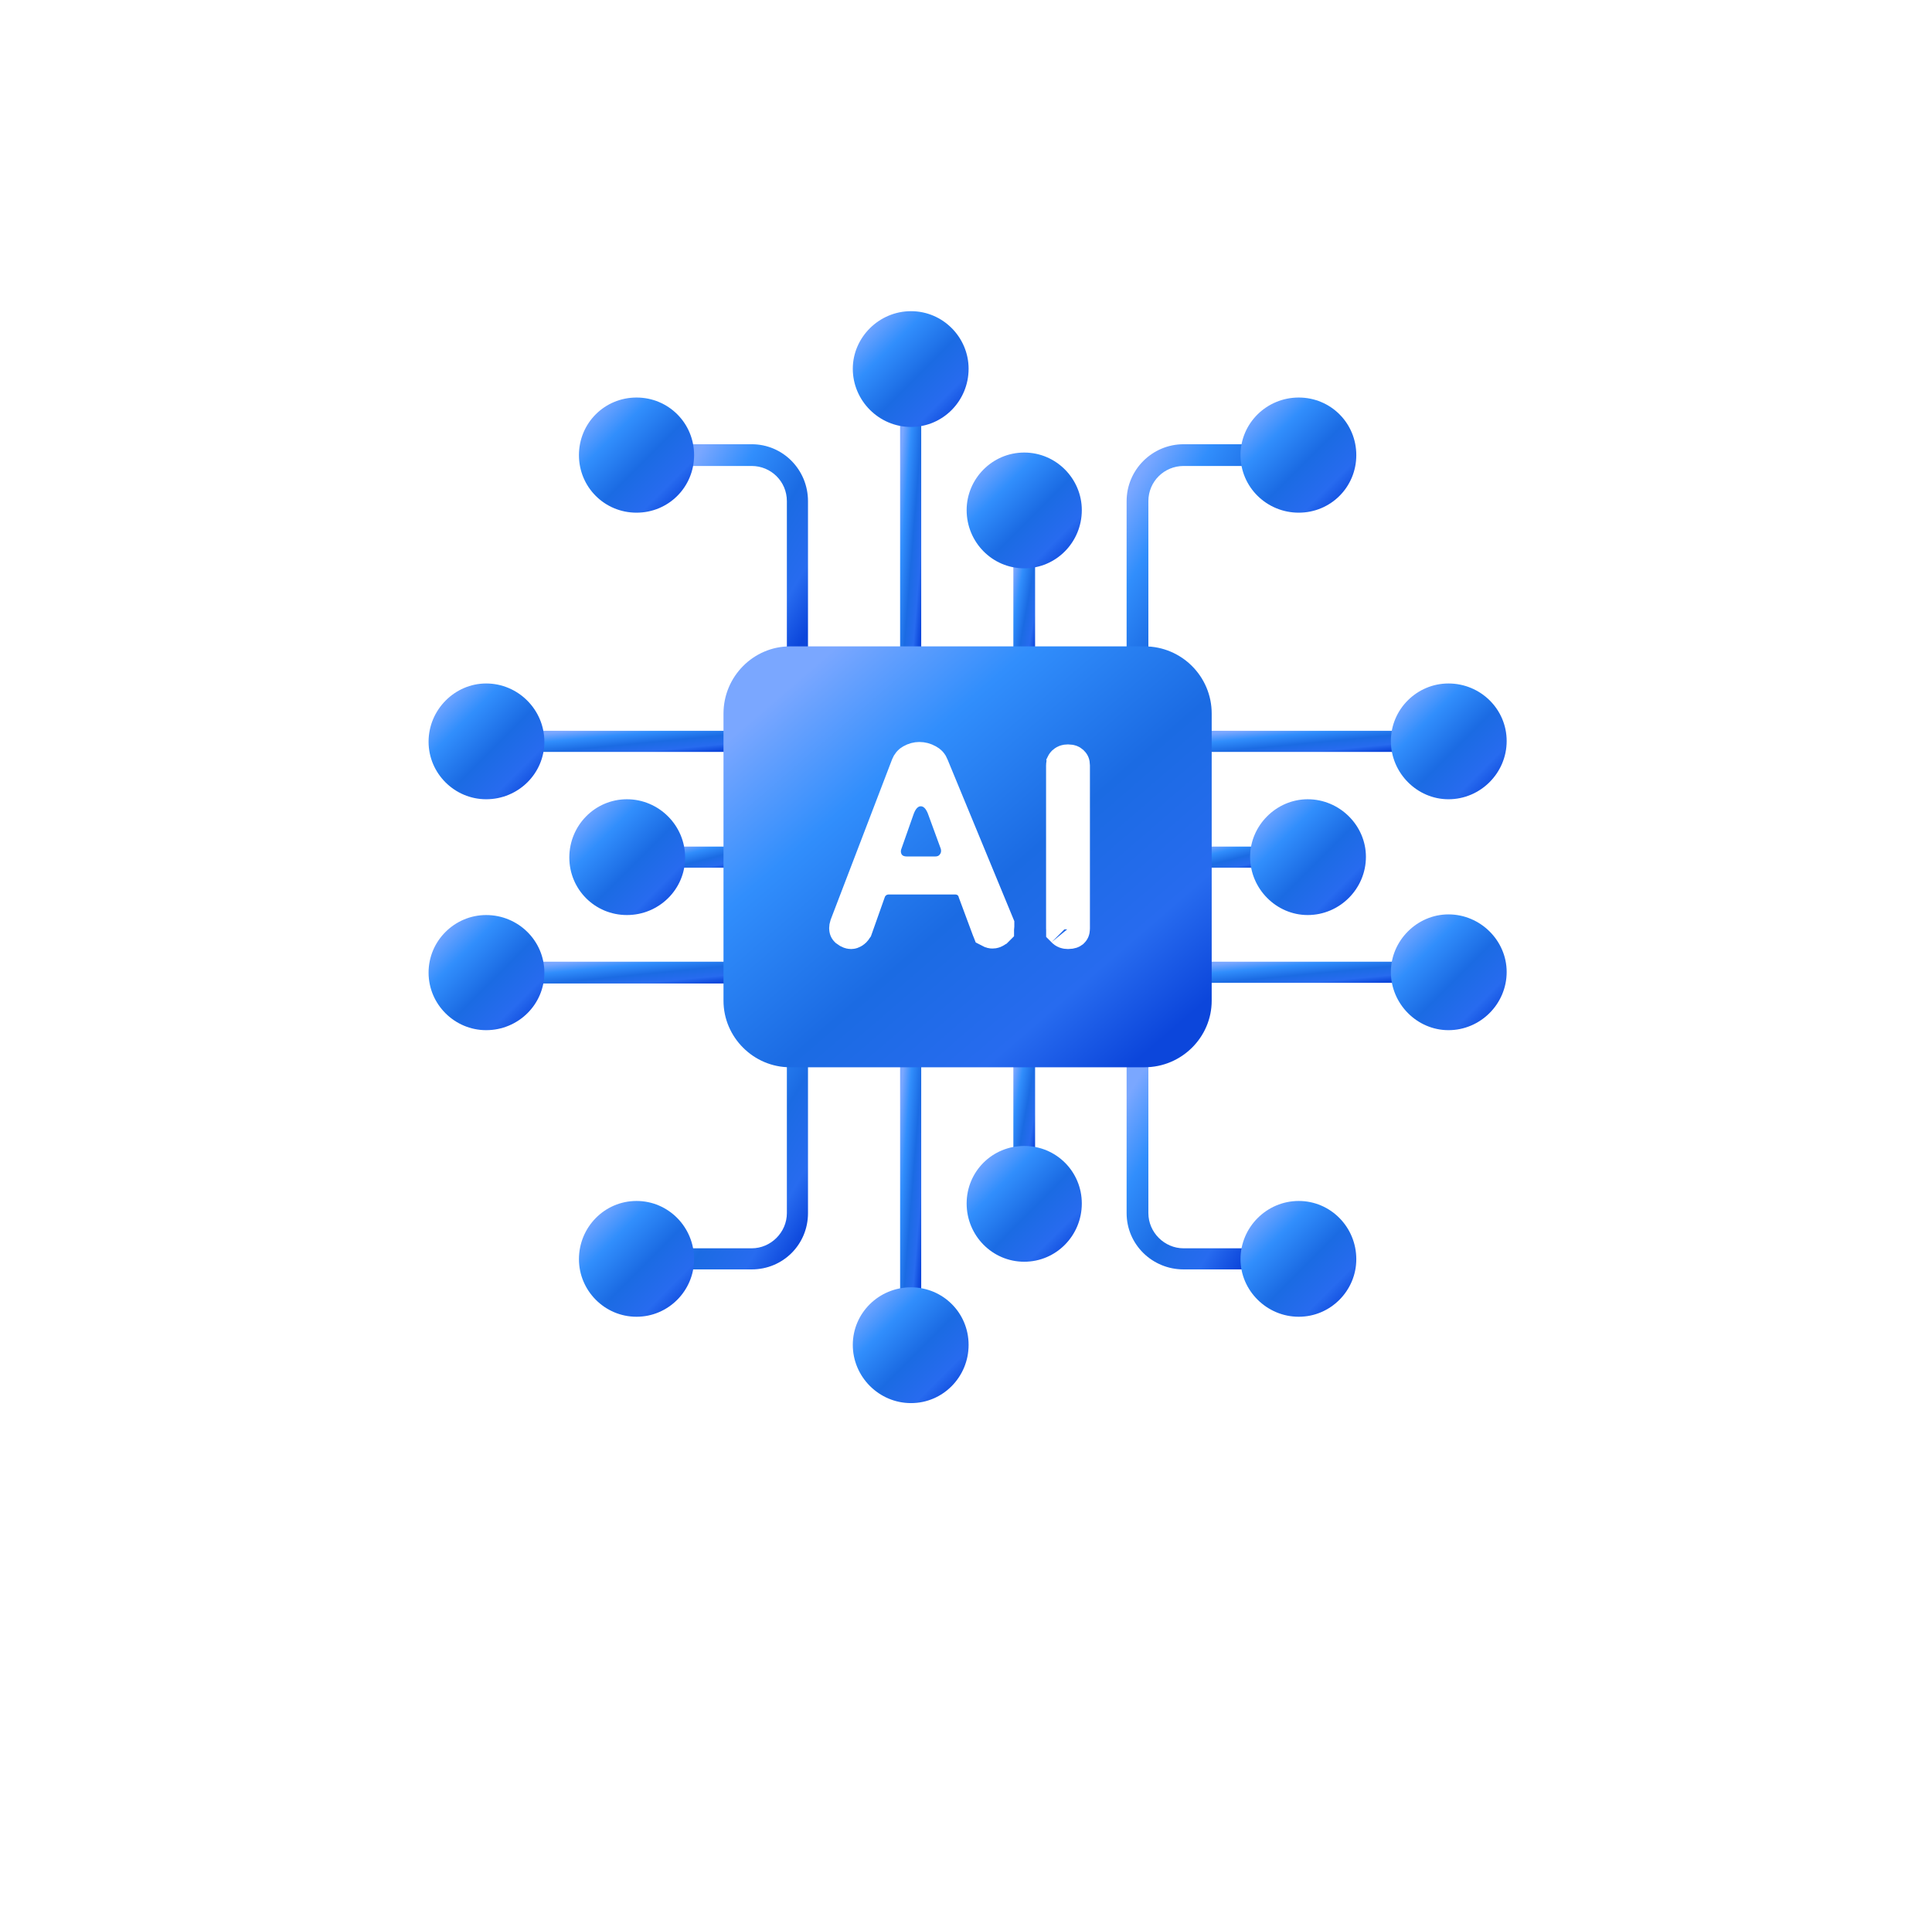 <svg width="106" height="105" viewBox="0 0 106 105" fill="none" xmlns="http://www.w3.org/2000/svg">
<g filter="url(#filter0_d_427_2053)">
<rect x="8.053" y="2" width="89" height="89" rx="10" fill="white"/>
</g>
<g clip-path="url(#clip0_427_2053)">
<path fill-rule="evenodd" clip-rule="evenodd" d="M49.981 36.666C49.666 36.666 49.385 36.385 49.385 36.069V22.835C49.385 22.519 49.666 22.238 49.981 22.238C50.297 22.238 50.543 22.519 50.543 22.835V36.069C50.543 36.385 50.297 36.666 49.981 36.666Z" fill="url(#paint0_linear_427_2053)"/>
<path fill-rule="evenodd" clip-rule="evenodd" d="M49.983 23.431C48.228 23.431 46.789 21.992 46.789 20.237C46.789 18.517 48.228 17.077 49.983 17.077C51.739 17.077 53.143 18.517 53.143 20.237C53.143 21.992 51.739 23.431 49.983 23.431Z" fill="url(#paint1_linear_427_2053)"/>
<path fill-rule="evenodd" clip-rule="evenodd" d="M56.194 36.665C55.879 36.665 55.598 36.385 55.598 36.069V30.592C55.598 30.276 55.879 29.996 56.194 29.996C56.51 29.996 56.791 30.276 56.791 30.592V36.069C56.791 36.385 56.51 36.665 56.194 36.665Z" fill="url(#paint2_linear_427_2053)"/>
<path fill-rule="evenodd" clip-rule="evenodd" d="M56.194 31.189C54.439 31.189 53.035 29.75 53.035 27.995C53.035 26.275 54.439 24.835 56.194 24.835C57.95 24.835 59.354 26.275 59.354 27.995C59.354 29.75 57.95 31.189 56.194 31.189Z" fill="url(#paint3_linear_427_2053)"/>
<path fill-rule="evenodd" clip-rule="evenodd" d="M62.409 36.665C62.093 36.665 61.812 36.385 61.812 36.069V27.503C61.812 25.783 63.217 24.379 64.937 24.379H68.658C68.974 24.379 69.255 24.66 69.255 24.976C69.255 25.292 68.974 25.572 68.658 25.572H64.937C63.884 25.572 63.006 26.415 63.006 27.503V36.069C63.006 36.385 62.725 36.665 62.409 36.665Z" fill="url(#paint4_linear_427_2053)"/>
<path fill-rule="evenodd" clip-rule="evenodd" d="M71.255 28.135C69.5 28.135 68.061 26.731 68.061 24.976C68.061 23.221 69.5 21.816 71.255 21.816C73.01 21.816 74.414 23.221 74.414 24.976C74.414 26.731 73.01 28.135 71.255 28.135Z" fill="url(#paint5_linear_427_2053)"/>
<path fill-rule="evenodd" clip-rule="evenodd" d="M43.769 36.665C43.418 36.665 43.172 36.385 43.172 36.069V27.503C43.172 26.415 42.295 25.572 41.242 25.572H37.521C37.17 25.572 36.924 25.292 36.924 24.976C36.924 24.66 37.17 24.379 37.521 24.379H41.242C42.962 24.379 44.331 25.783 44.331 27.503V36.069C44.331 36.385 44.085 36.665 43.769 36.665Z" fill="url(#paint6_linear_427_2053)"/>
<path fill-rule="evenodd" clip-rule="evenodd" d="M34.923 28.135C33.168 28.135 31.764 26.731 31.764 24.976C31.764 23.221 33.168 21.816 34.923 21.816C36.678 21.816 38.082 23.221 38.082 24.976C38.082 26.731 36.678 28.135 34.923 28.135Z" fill="url(#paint7_linear_427_2053)"/>
<path fill-rule="evenodd" clip-rule="evenodd" d="M76.906 41.264H65.884C65.568 41.264 65.287 40.983 65.287 40.667C65.287 40.351 65.568 40.105 65.884 40.105H76.906C77.222 40.105 77.468 40.351 77.468 40.667C77.468 40.983 77.222 41.264 76.906 41.264Z" fill="url(#paint8_linear_427_2053)"/>
<path fill-rule="evenodd" clip-rule="evenodd" d="M79.47 43.862C77.75 43.862 76.311 42.423 76.311 40.667C76.311 38.912 77.75 37.508 79.47 37.508C81.225 37.508 82.664 38.912 82.664 40.667C82.664 42.423 81.225 43.862 79.47 43.862Z" fill="url(#paint9_linear_427_2053)"/>
<path fill-rule="evenodd" clip-rule="evenodd" d="M69.184 47.618H65.884C65.568 47.618 65.287 47.372 65.287 47.021C65.287 46.705 65.568 46.459 65.884 46.459H69.184C69.5 46.459 69.745 46.705 69.745 47.021C69.745 47.372 69.5 47.618 69.184 47.618Z" fill="url(#paint10_linear_427_2053)"/>
<path fill-rule="evenodd" clip-rule="evenodd" d="M71.747 50.216C70.027 50.216 68.588 48.776 68.588 47.021C68.588 45.301 70.027 43.862 71.747 43.862C73.502 43.862 74.942 45.301 74.942 47.021C74.942 48.776 73.502 50.216 71.747 50.216Z" fill="url(#paint11_linear_427_2053)"/>
<path fill-rule="evenodd" clip-rule="evenodd" d="M76.906 53.937H65.884C65.568 53.937 65.287 53.691 65.287 53.34C65.287 53.024 65.568 52.778 65.884 52.778H76.906C77.222 52.778 77.468 53.024 77.468 53.34C77.468 53.691 77.222 53.937 76.906 53.937Z" fill="url(#paint12_linear_427_2053)"/>
<path fill-rule="evenodd" clip-rule="evenodd" d="M79.47 56.534C77.75 56.534 76.311 55.095 76.311 53.34C76.311 51.62 77.75 50.18 79.47 50.18C81.225 50.18 82.664 51.62 82.664 53.34C82.664 55.095 81.225 56.534 79.47 56.534Z" fill="url(#paint13_linear_427_2053)"/>
<path fill-rule="evenodd" clip-rule="evenodd" d="M49.981 71.805C49.666 71.805 49.385 71.559 49.385 71.243V58.009C49.385 57.658 49.666 57.412 49.981 57.412C50.297 57.412 50.543 57.658 50.543 58.009V71.243C50.543 71.559 50.297 71.805 49.981 71.805Z" fill="url(#paint14_linear_427_2053)"/>
<path fill-rule="evenodd" clip-rule="evenodd" d="M49.983 77C48.228 77 46.789 75.561 46.789 73.805C46.789 72.05 48.228 70.646 49.983 70.646C51.739 70.646 53.143 72.05 53.143 73.805C53.143 75.561 51.739 77 49.983 77Z" fill="url(#paint15_linear_427_2053)"/>
<path fill-rule="evenodd" clip-rule="evenodd" d="M56.194 64.046C55.879 64.046 55.598 63.801 55.598 63.485V58.009C55.598 57.658 55.879 57.412 56.194 57.412C56.51 57.412 56.791 57.658 56.791 58.009V63.485C56.791 63.801 56.51 64.046 56.194 64.046Z" fill="url(#paint16_linear_427_2053)"/>
<path fill-rule="evenodd" clip-rule="evenodd" d="M56.194 69.242C54.439 69.242 53.035 67.803 53.035 66.047C53.035 64.292 54.439 62.888 56.194 62.888C57.95 62.888 59.354 64.292 59.354 66.047C59.354 67.803 57.95 69.242 56.194 69.242Z" fill="url(#paint17_linear_427_2053)"/>
<path fill-rule="evenodd" clip-rule="evenodd" d="M68.658 69.663H64.937C63.217 69.663 61.812 68.294 61.812 66.574V58.009C61.812 57.658 62.093 57.412 62.409 57.412C62.725 57.412 63.006 57.658 63.006 58.009V66.574C63.006 67.627 63.884 68.505 64.937 68.505H68.658C68.974 68.505 69.255 68.751 69.255 69.102C69.255 69.417 68.974 69.663 68.658 69.663Z" fill="url(#paint18_linear_427_2053)"/>
<path fill-rule="evenodd" clip-rule="evenodd" d="M71.255 72.261C69.5 72.261 68.061 70.822 68.061 69.102C68.061 67.347 69.5 65.907 71.255 65.907C73.01 65.907 74.414 67.347 74.414 69.102C74.414 70.822 73.01 72.261 71.255 72.261Z" fill="url(#paint19_linear_427_2053)"/>
<path fill-rule="evenodd" clip-rule="evenodd" d="M41.242 69.663H37.521C37.17 69.663 36.924 69.417 36.924 69.102C36.924 68.751 37.17 68.505 37.521 68.505H41.242C42.295 68.505 43.172 67.627 43.172 66.574V58.009C43.172 57.658 43.418 57.412 43.769 57.412C44.085 57.412 44.331 57.658 44.331 58.009V66.574C44.331 68.294 42.962 69.663 41.242 69.663Z" fill="url(#paint20_linear_427_2053)"/>
<path fill-rule="evenodd" clip-rule="evenodd" d="M34.923 72.261C33.168 72.261 31.764 70.822 31.764 69.102C31.764 67.347 33.168 65.907 34.923 65.907C36.678 65.907 38.082 67.347 38.082 69.102C38.082 70.822 36.678 72.261 34.923 72.261Z" fill="url(#paint21_linear_427_2053)"/>
<path fill-rule="evenodd" clip-rule="evenodd" d="M40.293 41.264H29.271C28.955 41.264 28.674 41.018 28.674 40.703C28.674 40.351 28.955 40.106 29.271 40.106H40.293C40.609 40.106 40.855 40.351 40.855 40.703C40.855 41.018 40.609 41.264 40.293 41.264Z" fill="url(#paint22_linear_427_2053)"/>
<path fill-rule="evenodd" clip-rule="evenodd" d="M26.673 43.862C24.953 43.862 23.514 42.458 23.514 40.703C23.514 38.947 24.953 37.508 26.673 37.508C28.428 37.508 29.867 38.947 29.867 40.703C29.867 42.458 28.428 43.862 26.673 43.862Z" fill="url(#paint23_linear_427_2053)"/>
<path fill-rule="evenodd" clip-rule="evenodd" d="M40.293 47.618H36.993C36.677 47.618 36.397 47.372 36.397 47.056C36.397 46.74 36.677 46.459 36.993 46.459H40.293C40.609 46.459 40.855 46.74 40.855 47.056C40.855 47.372 40.609 47.618 40.293 47.618Z" fill="url(#paint24_linear_427_2053)"/>
<path fill-rule="evenodd" clip-rule="evenodd" d="M34.396 50.216C32.641 50.216 31.236 48.812 31.236 47.056C31.236 45.301 32.641 43.862 34.396 43.862C36.151 43.862 37.59 45.301 37.59 47.056C37.59 48.812 36.151 50.216 34.396 50.216Z" fill="url(#paint25_linear_427_2053)"/>
<path fill-rule="evenodd" clip-rule="evenodd" d="M40.293 53.972H29.271C28.955 53.972 28.674 53.691 28.674 53.375C28.674 53.059 28.955 52.778 29.271 52.778H40.293C40.609 52.778 40.855 53.059 40.855 53.375C40.855 53.691 40.609 53.972 40.293 53.972Z" fill="url(#paint26_linear_427_2053)"/>
<path fill-rule="evenodd" clip-rule="evenodd" d="M26.673 56.534C24.953 56.534 23.514 55.13 23.514 53.375C23.514 51.62 24.953 50.216 26.673 50.216C28.428 50.216 29.867 51.62 29.867 53.375C29.867 55.13 28.428 56.534 26.673 56.534Z" fill="url(#paint27_linear_427_2053)"/>
<path fill-rule="evenodd" clip-rule="evenodd" d="M62.794 58.57H43.346C41.345 58.57 39.695 56.92 39.695 54.92V39.158C39.695 37.122 41.345 35.472 43.346 35.472H62.794C64.83 35.472 66.48 37.122 66.48 39.158V54.92C66.48 56.92 64.83 58.57 62.794 58.57Z" fill="url(#paint28_linear_427_2053)"/>
<path d="M50.857 41.831L50.868 41.837L50.879 41.843C50.969 41.891 51.019 41.946 51.057 42.044L51.06 42.053L51.064 42.063L54.651 50.751V50.751V50.752V50.752V50.752V50.753V50.753V50.754V50.754V50.755V50.755V50.755V50.756V50.756V50.757V50.757V50.758V50.758V50.758V50.759V50.759V50.76V50.76V50.76V50.761V50.761V50.762V50.762V50.763V50.763V50.763V50.764V50.764V50.765V50.765V50.765V50.766V50.766V50.767V50.767V50.767V50.768V50.768V50.769V50.769V50.77V50.77V50.77V50.771V50.771V50.772V50.772V50.773V50.773V50.773V50.774V50.774V50.775V50.775V50.775V50.776V50.776V50.777V50.777V50.778V50.778V50.778V50.779V50.779V50.78V50.78V50.78V50.781V50.781V50.782V50.782V50.782V50.783V50.783V50.784V50.784V50.785V50.785V50.785V50.786V50.786V50.787V50.787V50.788V50.788V50.788V50.789V50.789V50.79V50.79V50.791V50.791V50.791V50.792V50.792V50.793V50.793V50.793V50.794V50.794V50.795V50.795V50.795V50.796V50.796V50.797V50.797V50.798V50.798V50.798V50.799V50.799V50.8V50.8V50.8V50.801V50.801V50.802V50.802V50.803V50.803V50.803V50.804V50.804V50.805V50.805V50.806V50.806V50.806V50.807V50.807V50.808V50.808V50.808V50.809V50.809V50.81V50.81V50.81V50.811V50.811V50.812V50.812V50.813V50.813V50.813V50.814V50.814V50.815V50.815V50.816V50.816V50.816V50.817V50.817V50.818V50.818V50.819V50.819V50.819V50.82V50.82V50.821V50.821V50.821V50.822V50.822V50.823V50.823V50.824V50.824V50.824V50.825V50.825V50.826V50.826V50.826V50.827V50.827V50.828V50.828V50.828V50.829V50.829V50.83V50.83V50.831V50.831V50.831V50.832V50.832V50.833V50.833V50.834V50.834V50.834V50.835V50.835V50.836V50.836V50.836V50.837V50.837V50.838V50.838V50.839V50.839V50.839V50.84V50.84V50.841V50.841V50.841V50.842V50.842V50.843V50.843V50.843V50.844V50.844V50.845V50.845V50.846V50.846V50.846V50.847V50.847V50.848V50.848V50.849V50.849V50.849V50.85V50.85V50.851V50.851C54.651 50.927 54.639 50.958 54.637 50.962L54.636 50.964L54.636 50.965L54.634 50.967C54.632 50.968 54.63 50.971 54.626 50.974C54.541 51.047 54.492 51.054 54.448 51.054C54.438 51.054 54.401 51.053 54.327 51.013C54.325 51.008 54.323 51.002 54.321 50.996L54.321 50.996L54.316 50.984L53.561 48.953C53.501 48.737 53.373 48.504 53.137 48.327C52.871 48.127 52.584 48.087 52.39 48.087H48.781C48.578 48.087 48.319 48.13 48.072 48.295C47.821 48.462 47.672 48.695 47.595 48.919L46.88 50.938C46.838 51.002 46.8 51.033 46.773 51.05C46.725 51.081 46.704 51.081 46.696 51.081L46.695 51.081C46.681 51.081 46.623 51.081 46.508 50.992C46.502 50.986 46.499 50.982 46.498 50.981C46.497 50.981 46.497 50.98 46.497 50.98C46.497 50.979 46.496 50.977 46.496 50.975C46.494 50.968 46.492 50.954 46.492 50.931C46.492 50.915 46.495 50.876 46.516 50.81L49.873 42.044C49.873 42.043 49.873 42.042 49.874 42.042C49.919 41.926 49.974 41.871 50.046 41.831C50.194 41.748 50.32 41.719 50.438 41.719C50.584 41.719 50.718 41.753 50.857 41.831ZM52.576 46.299L52.566 46.264L52.553 46.23L51.858 44.332L51.858 44.331L51.856 44.324C51.779 44.12 51.661 43.877 51.468 43.671C51.257 43.445 50.934 43.248 50.518 43.248C50.08 43.248 49.752 43.469 49.548 43.7C49.361 43.911 49.248 44.16 49.174 44.369L49.174 44.37L48.506 46.268L48.503 46.276L48.5 46.284C48.381 46.641 48.401 47.046 48.618 47.409L48.645 47.453L48.676 47.494C48.986 47.908 49.438 48.001 49.743 48.001H51.32C51.667 48.001 52.07 47.872 52.351 47.507C52.646 47.13 52.685 46.682 52.576 46.299ZM58.745 41.88L58.759 41.895L58.773 41.908C58.783 41.917 58.787 41.922 58.788 41.924C58.789 41.925 58.79 41.926 58.79 41.928L58.79 41.928C58.791 41.929 58.799 41.949 58.799 42.002V50.958C58.799 51.012 58.79 51.032 58.79 51.032C58.79 51.034 58.789 51.035 58.788 51.036C58.787 51.038 58.783 51.043 58.775 51.051C58.772 51.053 58.767 51.057 58.752 51.062C58.731 51.069 58.683 51.081 58.596 51.081C58.489 51.081 58.452 51.055 58.419 51.025C58.407 51.014 58.401 51.007 58.399 51.004C58.397 51.001 58.397 51.001 58.398 51.002C58.398 51.002 58.398 51.002 58.397 51.001C58.397 51 58.397 50.998 58.396 50.995C58.395 50.99 58.393 50.978 58.393 50.958V42.002C58.393 41.949 58.402 41.929 58.402 41.928L58.402 41.928C58.403 41.926 58.403 41.925 58.404 41.924C58.406 41.922 58.41 41.917 58.419 41.908C58.452 41.878 58.489 41.852 58.596 41.852C58.675 41.852 58.713 41.864 58.726 41.869C58.736 41.873 58.739 41.875 58.745 41.88Z" stroke="white" stroke-width="2"/>
</g>
<defs>
<filter id="filter0_d_427_2053" x="0.053" y="0" width="105" height="105" filterUnits="userSpaceOnUse" color-interpolation-filters="sRGB">
<feFlood flood-opacity="0" result="BackgroundImageFix"/>
<feColorMatrix in="SourceAlpha" type="matrix" values="0 0 0 0 0 0 0 0 0 0 0 0 0 0 0 0 0 0 127 0" result="hardAlpha"/>
<feOffset dy="6"/>
<feGaussianBlur stdDeviation="4"/>
<feComposite in2="hardAlpha" operator="out"/>
<feColorMatrix type="matrix" values="0 0 0 0 0 0 0 0 0 0 0 0 0 0 0 0 0 0 0.2 0"/>
<feBlend mode="normal" in2="BackgroundImageFix" result="effect1_dropShadow_427_2053"/>
<feBlend mode="normal" in="SourceGraphic" in2="effect1_dropShadow_427_2053" result="shape"/>
</filter>
<linearGradient id="paint0_linear_427_2053" x1="49.518" y1="23.9" x2="51.36" y2="24.048" gradientUnits="userSpaceOnUse">
<stop stop-color="#7AA7FF"/>
<stop offset="0.252" stop-color="#318EFC"/>
<stop offset="0.555" stop-color="#1B6BE3"/>
<stop offset="0.815" stop-color="#276BEF"/>
<stop offset="1" stop-color="#0C46DB"/>
</linearGradient>
<linearGradient id="paint1_linear_427_2053" x1="47.521" y1="17.809" x2="52.606" y2="22.894" gradientUnits="userSpaceOnUse">
<stop stop-color="#7AA7FF"/>
<stop offset="0.252" stop-color="#318EFC"/>
<stop offset="0.555" stop-color="#1B6BE3"/>
<stop offset="0.815" stop-color="#276BEF"/>
<stop offset="1" stop-color="#0C46DB"/>
</linearGradient>
<linearGradient id="paint2_linear_427_2053" x1="55.735" y1="30.764" x2="57.586" y2="31.095" gradientUnits="userSpaceOnUse">
<stop stop-color="#7AA7FF"/>
<stop offset="0.252" stop-color="#318EFC"/>
<stop offset="0.555" stop-color="#1B6BE3"/>
<stop offset="0.815" stop-color="#276BEF"/>
<stop offset="1" stop-color="#0C46DB"/>
</linearGradient>
<linearGradient id="paint3_linear_427_2053" x1="53.763" y1="25.568" x2="58.848" y2="30.624" gradientUnits="userSpaceOnUse">
<stop stop-color="#7AA7FF"/>
<stop offset="0.252" stop-color="#318EFC"/>
<stop offset="0.555" stop-color="#1B6BE3"/>
<stop offset="0.815" stop-color="#276BEF"/>
<stop offset="1" stop-color="#0C46DB"/>
</linearGradient>
<linearGradient id="paint4_linear_427_2053" x1="62.67" y1="25.795" x2="71.384" y2="31.073" gradientUnits="userSpaceOnUse">
<stop stop-color="#7AA7FF"/>
<stop offset="0.252" stop-color="#318EFC"/>
<stop offset="0.555" stop-color="#1B6BE3"/>
<stop offset="0.815" stop-color="#276BEF"/>
<stop offset="1" stop-color="#0C46DB"/>
</linearGradient>
<linearGradient id="paint5_linear_427_2053" x1="68.793" y1="22.544" x2="73.849" y2="27.629" gradientUnits="userSpaceOnUse">
<stop stop-color="#7AA7FF"/>
<stop offset="0.252" stop-color="#318EFC"/>
<stop offset="0.555" stop-color="#1B6BE3"/>
<stop offset="0.815" stop-color="#276BEF"/>
<stop offset="1" stop-color="#0C46DB"/>
</linearGradient>
<linearGradient id="paint6_linear_427_2053" x1="37.777" y1="25.795" x2="46.472" y2="31.036" gradientUnits="userSpaceOnUse">
<stop stop-color="#7AA7FF"/>
<stop offset="0.252" stop-color="#318EFC"/>
<stop offset="0.555" stop-color="#1B6BE3"/>
<stop offset="0.815" stop-color="#276BEF"/>
<stop offset="1" stop-color="#0C46DB"/>
</linearGradient>
<linearGradient id="paint7_linear_427_2053" x1="32.492" y1="22.544" x2="37.548" y2="27.601" gradientUnits="userSpaceOnUse">
<stop stop-color="#7AA7FF"/>
<stop offset="0.252" stop-color="#318EFC"/>
<stop offset="0.555" stop-color="#1B6BE3"/>
<stop offset="0.815" stop-color="#276BEF"/>
<stop offset="1" stop-color="#0C46DB"/>
</linearGradient>
<linearGradient id="paint8_linear_427_2053" x1="66.691" y1="40.239" x2="66.865" y2="42.076" gradientUnits="userSpaceOnUse">
<stop stop-color="#7AA7FF"/>
<stop offset="0.252" stop-color="#318EFC"/>
<stop offset="0.555" stop-color="#1B6BE3"/>
<stop offset="0.815" stop-color="#276BEF"/>
<stop offset="1" stop-color="#0C46DB"/>
</linearGradient>
<linearGradient id="paint9_linear_427_2053" x1="77.043" y1="38.24" x2="82.127" y2="43.325" gradientUnits="userSpaceOnUse">
<stop stop-color="#7AA7FF"/>
<stop offset="0.252" stop-color="#318EFC"/>
<stop offset="0.555" stop-color="#1B6BE3"/>
<stop offset="0.815" stop-color="#276BEF"/>
<stop offset="1" stop-color="#0C46DB"/>
</linearGradient>
<linearGradient id="paint10_linear_427_2053" x1="65.801" y1="46.593" x2="66.252" y2="48.33" gradientUnits="userSpaceOnUse">
<stop stop-color="#7AA7FF"/>
<stop offset="0.252" stop-color="#318EFC"/>
<stop offset="0.555" stop-color="#1B6BE3"/>
<stop offset="0.815" stop-color="#276BEF"/>
<stop offset="1" stop-color="#0C46DB"/>
</linearGradient>
<linearGradient id="paint11_linear_427_2053" x1="69.32" y1="44.594" x2="74.405" y2="49.679" gradientUnits="userSpaceOnUse">
<stop stop-color="#7AA7FF"/>
<stop offset="0.252" stop-color="#318EFC"/>
<stop offset="0.555" stop-color="#1B6BE3"/>
<stop offset="0.815" stop-color="#276BEF"/>
<stop offset="1" stop-color="#0C46DB"/>
</linearGradient>
<linearGradient id="paint12_linear_427_2053" x1="66.691" y1="52.912" x2="66.865" y2="54.749" gradientUnits="userSpaceOnUse">
<stop stop-color="#7AA7FF"/>
<stop offset="0.252" stop-color="#318EFC"/>
<stop offset="0.555" stop-color="#1B6BE3"/>
<stop offset="0.815" stop-color="#276BEF"/>
<stop offset="1" stop-color="#0C46DB"/>
</linearGradient>
<linearGradient id="paint13_linear_427_2053" x1="77.043" y1="50.913" x2="82.127" y2="55.997" gradientUnits="userSpaceOnUse">
<stop stop-color="#7AA7FF"/>
<stop offset="0.252" stop-color="#318EFC"/>
<stop offset="0.555" stop-color="#1B6BE3"/>
<stop offset="0.815" stop-color="#276BEF"/>
<stop offset="1" stop-color="#0C46DB"/>
</linearGradient>
<linearGradient id="paint14_linear_427_2053" x1="49.518" y1="59.07" x2="51.36" y2="59.218" gradientUnits="userSpaceOnUse">
<stop stop-color="#7AA7FF"/>
<stop offset="0.252" stop-color="#318EFC"/>
<stop offset="0.555" stop-color="#1B6BE3"/>
<stop offset="0.815" stop-color="#276BEF"/>
<stop offset="1" stop-color="#0C46DB"/>
</linearGradient>
<linearGradient id="paint15_linear_427_2053" x1="47.521" y1="71.378" x2="52.606" y2="76.463" gradientUnits="userSpaceOnUse">
<stop stop-color="#7AA7FF"/>
<stop offset="0.252" stop-color="#318EFC"/>
<stop offset="0.555" stop-color="#1B6BE3"/>
<stop offset="0.815" stop-color="#276BEF"/>
<stop offset="1" stop-color="#0C46DB"/>
</linearGradient>
<linearGradient id="paint16_linear_427_2053" x1="55.735" y1="58.176" x2="57.586" y2="58.509" gradientUnits="userSpaceOnUse">
<stop stop-color="#7AA7FF"/>
<stop offset="0.252" stop-color="#318EFC"/>
<stop offset="0.555" stop-color="#1B6BE3"/>
<stop offset="0.815" stop-color="#276BEF"/>
<stop offset="1" stop-color="#0C46DB"/>
</linearGradient>
<linearGradient id="paint17_linear_427_2053" x1="53.763" y1="63.62" x2="58.848" y2="68.677" gradientUnits="userSpaceOnUse">
<stop stop-color="#7AA7FF"/>
<stop offset="0.252" stop-color="#318EFC"/>
<stop offset="0.555" stop-color="#1B6BE3"/>
<stop offset="0.815" stop-color="#276BEF"/>
<stop offset="1" stop-color="#0C46DB"/>
</linearGradient>
<linearGradient id="paint18_linear_427_2053" x1="62.67" y1="58.824" x2="71.371" y2="64.109" gradientUnits="userSpaceOnUse">
<stop stop-color="#7AA7FF"/>
<stop offset="0.252" stop-color="#318EFC"/>
<stop offset="0.555" stop-color="#1B6BE3"/>
<stop offset="0.815" stop-color="#276BEF"/>
<stop offset="1" stop-color="#0C46DB"/>
</linearGradient>
<linearGradient id="paint19_linear_427_2053" x1="68.793" y1="66.639" x2="73.877" y2="71.724" gradientUnits="userSpaceOnUse">
<stop stop-color="#7AA7FF"/>
<stop offset="0.252" stop-color="#318EFC"/>
<stop offset="0.555" stop-color="#1B6BE3"/>
<stop offset="0.815" stop-color="#276BEF"/>
<stop offset="1" stop-color="#0C46DB"/>
</linearGradient>
<linearGradient id="paint20_linear_427_2053" x1="37.777" y1="58.824" x2="46.459" y2="64.072" gradientUnits="userSpaceOnUse">
<stop stop-color="#7AA7FF"/>
<stop offset="0.252" stop-color="#318EFC"/>
<stop offset="0.555" stop-color="#1B6BE3"/>
<stop offset="0.815" stop-color="#276BEF"/>
<stop offset="1" stop-color="#0C46DB"/>
</linearGradient>
<linearGradient id="paint21_linear_427_2053" x1="32.492" y1="66.639" x2="37.576" y2="71.696" gradientUnits="userSpaceOnUse">
<stop stop-color="#7AA7FF"/>
<stop offset="0.252" stop-color="#318EFC"/>
<stop offset="0.555" stop-color="#1B6BE3"/>
<stop offset="0.815" stop-color="#276BEF"/>
<stop offset="1" stop-color="#0C46DB"/>
</linearGradient>
<linearGradient id="paint22_linear_427_2053" x1="30.077" y1="40.239" x2="30.252" y2="42.077" gradientUnits="userSpaceOnUse">
<stop stop-color="#7AA7FF"/>
<stop offset="0.252" stop-color="#318EFC"/>
<stop offset="0.555" stop-color="#1B6BE3"/>
<stop offset="0.815" stop-color="#276BEF"/>
<stop offset="1" stop-color="#0C46DB"/>
</linearGradient>
<linearGradient id="paint23_linear_427_2053" x1="24.246" y1="38.24" x2="29.33" y2="43.325" gradientUnits="userSpaceOnUse">
<stop stop-color="#7AA7FF"/>
<stop offset="0.252" stop-color="#318EFC"/>
<stop offset="0.555" stop-color="#1B6BE3"/>
<stop offset="0.815" stop-color="#276BEF"/>
<stop offset="1" stop-color="#0C46DB"/>
</linearGradient>
<linearGradient id="paint24_linear_427_2053" x1="36.91" y1="46.593" x2="37.361" y2="48.33" gradientUnits="userSpaceOnUse">
<stop stop-color="#7AA7FF"/>
<stop offset="0.252" stop-color="#318EFC"/>
<stop offset="0.555" stop-color="#1B6BE3"/>
<stop offset="0.815" stop-color="#276BEF"/>
<stop offset="1" stop-color="#0C46DB"/>
</linearGradient>
<linearGradient id="paint25_linear_427_2053" x1="31.968" y1="44.594" x2="37.053" y2="49.679" gradientUnits="userSpaceOnUse">
<stop stop-color="#7AA7FF"/>
<stop offset="0.252" stop-color="#318EFC"/>
<stop offset="0.555" stop-color="#1B6BE3"/>
<stop offset="0.815" stop-color="#276BEF"/>
<stop offset="1" stop-color="#0C46DB"/>
</linearGradient>
<linearGradient id="paint26_linear_427_2053" x1="30.077" y1="52.916" x2="30.263" y2="54.808" gradientUnits="userSpaceOnUse">
<stop stop-color="#7AA7FF"/>
<stop offset="0.252" stop-color="#318EFC"/>
<stop offset="0.555" stop-color="#1B6BE3"/>
<stop offset="0.815" stop-color="#276BEF"/>
<stop offset="1" stop-color="#0C46DB"/>
</linearGradient>
<linearGradient id="paint27_linear_427_2053" x1="24.246" y1="50.944" x2="29.302" y2="56.028" gradientUnits="userSpaceOnUse">
<stop stop-color="#7AA7FF"/>
<stop offset="0.252" stop-color="#318EFC"/>
<stop offset="0.555" stop-color="#1B6BE3"/>
<stop offset="0.815" stop-color="#276BEF"/>
<stop offset="1" stop-color="#0C46DB"/>
</linearGradient>
<linearGradient id="paint28_linear_427_2053" x1="42.782" y1="38.133" x2="61.065" y2="59.335" gradientUnits="userSpaceOnUse">
<stop stop-color="#7AA7FF"/>
<stop offset="0.252" stop-color="#318EFC"/>
<stop offset="0.555" stop-color="#1B6BE3"/>
<stop offset="0.815" stop-color="#276BEF"/>
<stop offset="1" stop-color="#0C46DB"/>
</linearGradient>
<clipPath id="clip0_427_2053">
<rect width="59.923" height="59.923" fill="white" transform="translate(23.129 17.077)"/>
</clipPath>
</defs>
</svg>
